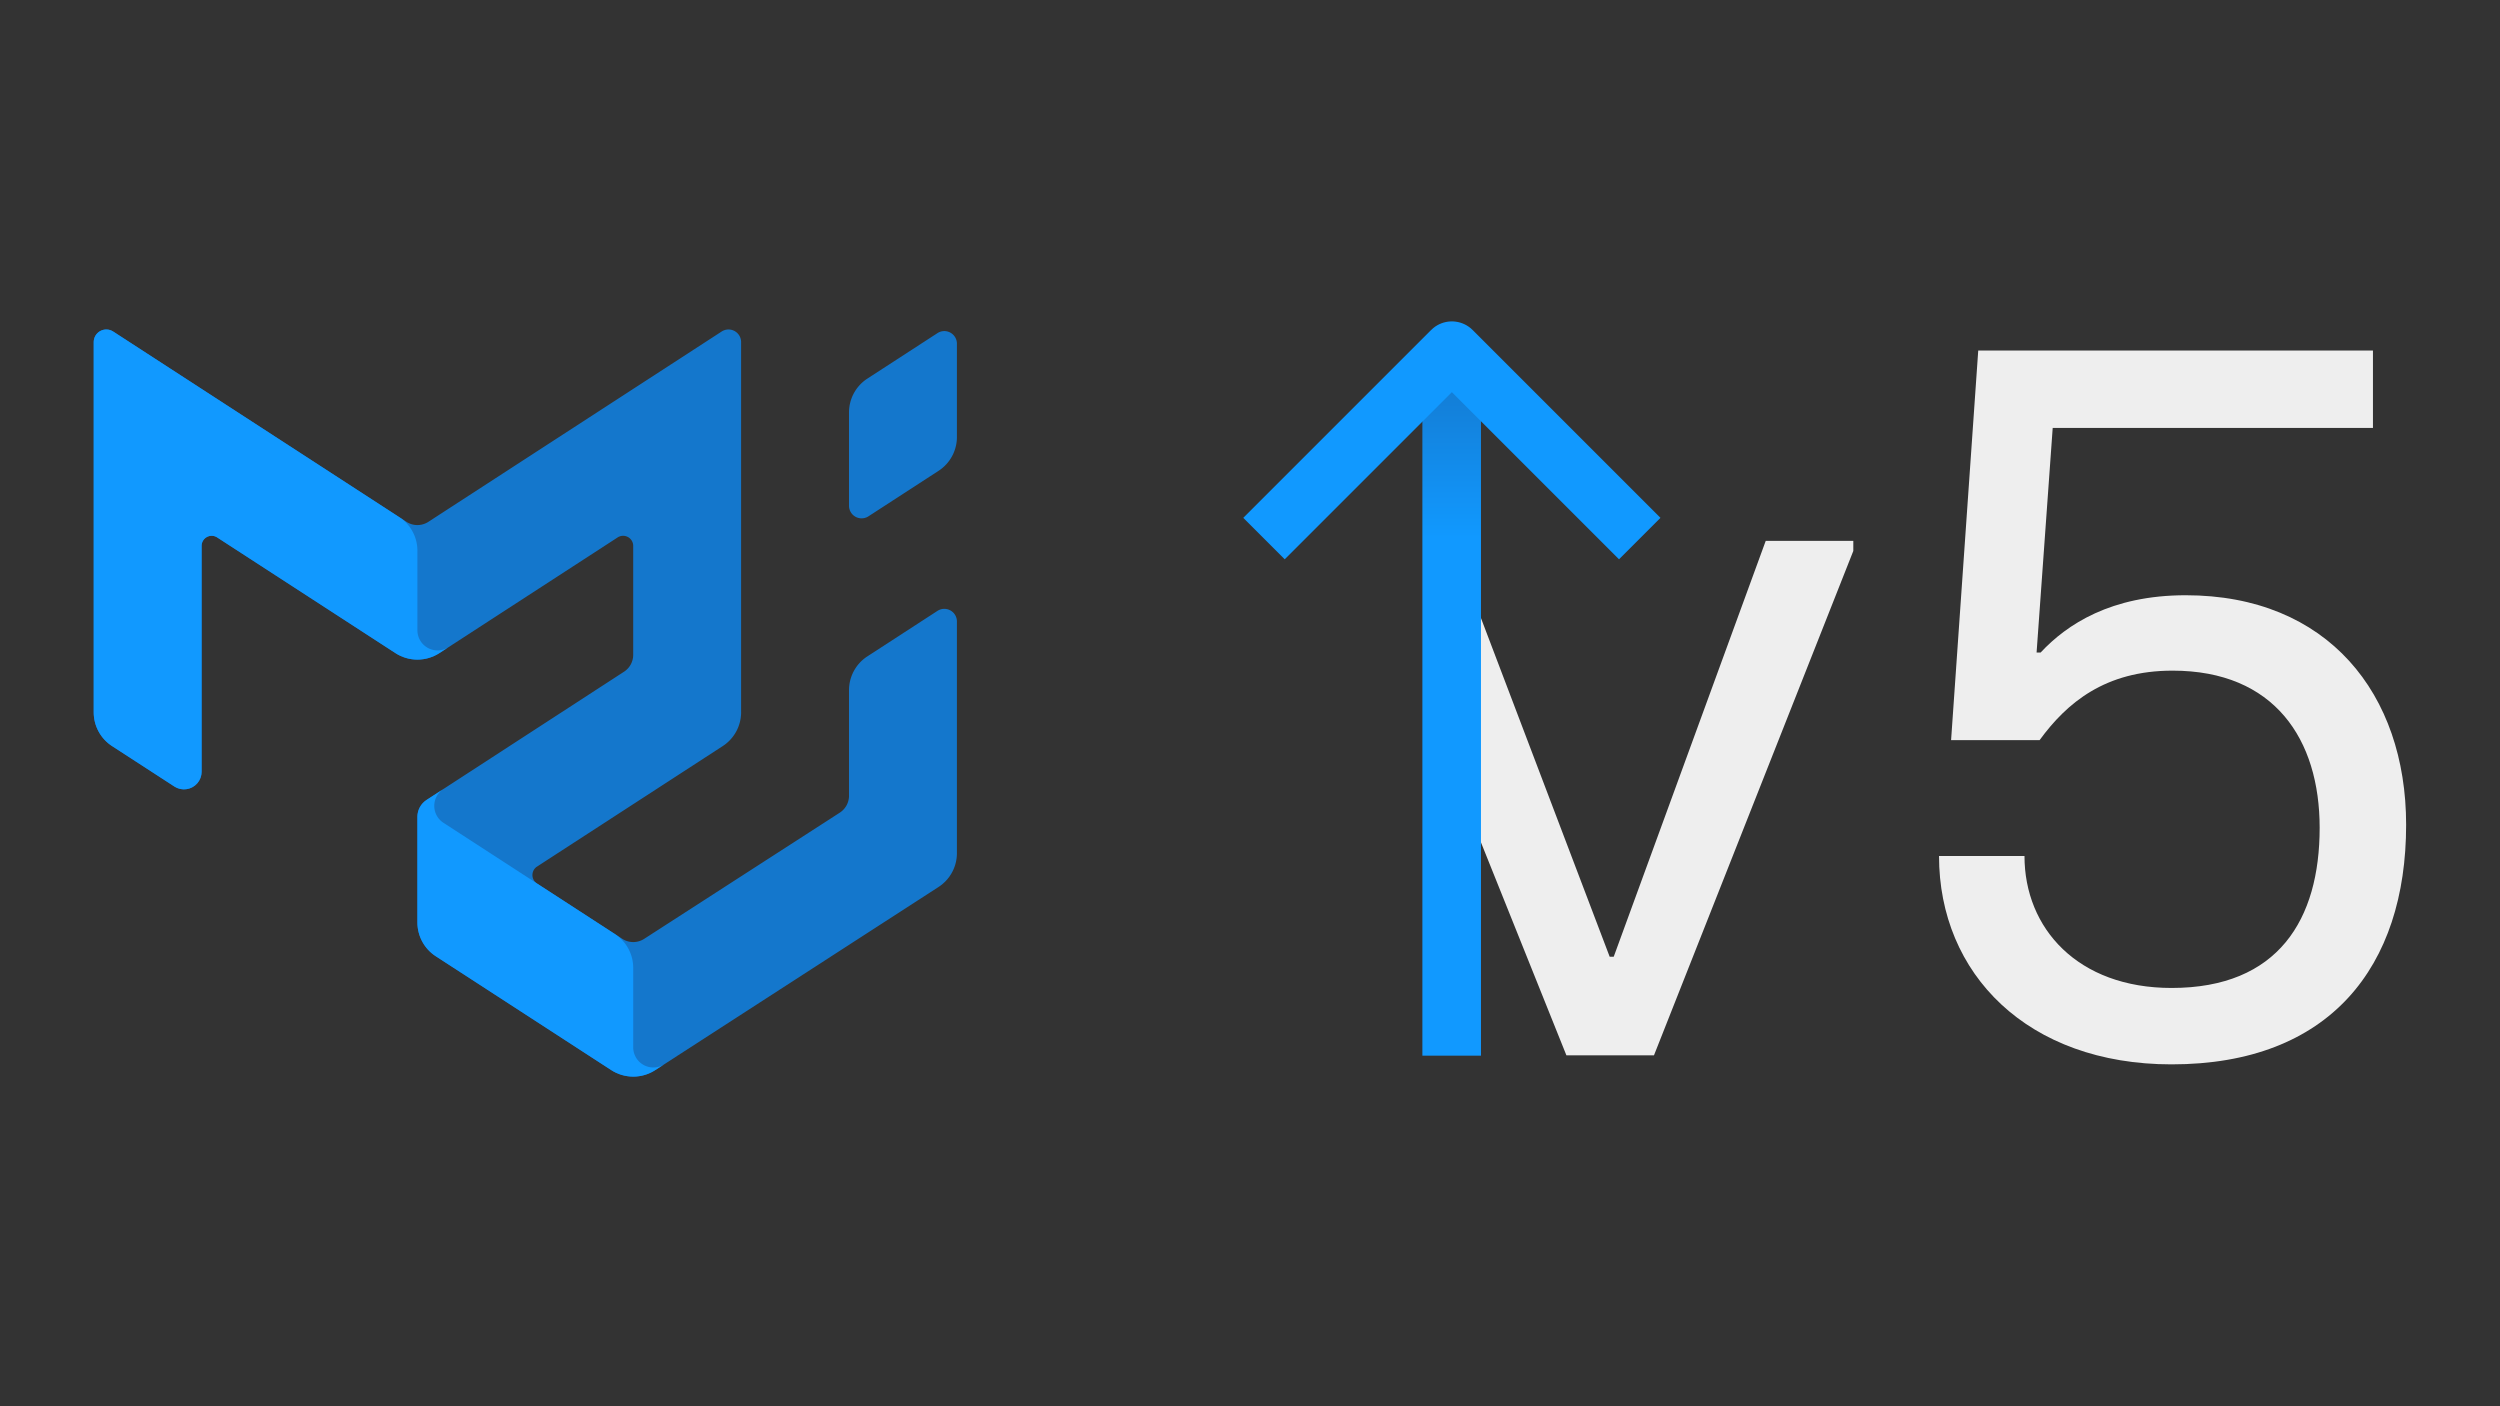 <svg viewBox="0 0 1280 720" xmlns="http://www.w3.org/2000/svg" xml:space="preserve" style="fill-rule:evenodd;clip-rule:evenodd;stroke-linejoin:round;stroke-miterlimit:1.5"><rect x="0" y="0" width="1280" height="720" fill="#333333" stroke="none"/><g transform="translate(-251.305 -105.198) scale(1.29)"><path d="M356.123 288.659a7.998 7.998 0 0 0 8.709 0l116.402-75.53a4.999 4.999 0 0 1 7.722 4.195v146.923a16 16 0 0 1-7.291 13.422l-73.716 47.832a4.001 4.001 0 0 0 0 6.711l33.839 21.957a8 8 0 0 0 8.691.012l77.64-50.089a8.003 8.003 0 0 0 3.663-6.723V355.48a16 16 0 0 1 7.29-13.422l27.814-18.048a5 5 0 0 1 7.722 4.195v91.965c0 5.43-2.754 10.489-7.315 13.437l-112.435 72.678a16.05 16.05 0 0 1-17.446-.015l-69.643-45.19a16 16 0 0 1-7.291-13.422v-41.905a7.999 7.999 0 0 1 3.643-6.709l78.366-50.891a8.002 8.002 0 0 0 3.643-6.71v-43.232a4.002 4.002 0 0 0-6.178-3.356l-70.739 45.902a16.05 16.05 0 0 1-17.47 0l-70.74-45.902a3.999 3.999 0 0 0-6.177 3.356v89.629a7 7 0 0 1-10.81 5.872l-24.725-16.043A16 16 0 0 1 232 364.247V217.324a5.001 5.001 0 0 1 7.722-4.195l116.401 75.53Zm175.659-43.423c0-5.42 2.744-10.471 7.29-13.422l27.814-18.047a4.998 4.998 0 0 1 7.722 4.194v37.044a16 16 0 0 1-7.291 13.422l-27.814 18.047a4.998 4.998 0 0 1-7.721-4.194v-37.044Z" style="fill:#1477cc"/><clipPath id="a"><path d="M356.123 288.659a7.998 7.998 0 0 0 8.709 0l116.402-75.53a4.999 4.999 0 0 1 7.722 4.195v146.923a16 16 0 0 1-7.291 13.422l-73.716 47.832a4.001 4.001 0 0 0 0 6.711l33.839 21.957a8 8 0 0 0 8.691.012l77.64-50.089a8.003 8.003 0 0 0 3.663-6.723V355.48a16 16 0 0 1 7.29-13.422l27.814-18.048a5 5 0 0 1 7.722 4.195v91.965c0 5.43-2.754 10.489-7.315 13.437l-112.435 72.678a16.05 16.05 0 0 1-17.446-.015l-69.643-45.19a16 16 0 0 1-7.291-13.422v-41.905a7.999 7.999 0 0 1 3.643-6.709l78.366-50.891a8.002 8.002 0 0 0 3.643-6.71v-43.232a4.002 4.002 0 0 0-6.178-3.356l-70.739 45.902a16.05 16.05 0 0 1-17.47 0l-70.74-45.902a3.999 3.999 0 0 0-6.177 3.356v89.629a7 7 0 0 1-10.81 5.872l-24.725-16.043A16 16 0 0 1 232 364.247V217.324a5.001 5.001 0 0 1 7.722-4.195l116.401 75.53Zm175.659-43.423c0-5.42 2.744-10.471 7.29-13.422l27.814-18.047a4.998 4.998 0 0 1 7.722 4.194v37.044a16 16 0 0 1-7.291 13.422l-27.814 18.047a4.998 4.998 0 0 1-7.721-4.194v-37.044Z"/></clipPath><g clip-path="url(#a)"><path d="M511.522 298.211a4 4 0 0 1 6.177-3.356l79.475 51.57 16.522-10.721-4.167 2.704a8.002 8.002 0 0 1-12.355-6.711V300.12a16.001 16.001 0 0 0-7.295-13.425l-121.183-78.576v164.819l42.826 27.788V298.211Z" style="fill:#19f" transform="translate(-236.696)"/><path d="m597.174 455.985 85.652 55.577 13.318-8.608-.975.63a8 8 0 0 1-12.343-6.719v-31.551a16 16 0 0 0-7.291-13.422l-68.023-44.138a7.999 7.999 0 0 1-.002-13.421l2.224-1.444-12.56 8.156v54.94Z" style="fill:#19f" transform="translate(-236.696 .364)"/></g></g><path d="M335.523 540.469h43.835l99.761-252.429v-5.039h-43.835l-76.08 208.141h-2.015l-79.104-208.141v114.3l57.438 143.168Zm302.883 4.535c79.148 0 117.394-48.826 117.394-119.915 0-65.542-39.253-114.873-110.336-114.873-37.309 0-59.494 14.591-72.603 28.678h-2.016l8.067-112.401h160.281v-38.742H541.646l-13.588 194.974h44.299c13.613-18.641 32.772-34.774 66.553-34.774 50.923 0 73.611 34.284 73.611 78.651 0 45.88-20.671 80.163-74.115 80.163-46.89 0-73.612-29.746-73.612-66.046H522.02c0 58.988 44.287 104.285 116.386 104.285Z" style="fill:#eee;fill-rule:nonzero" transform="translate(458.754 -12.584) scale(1.023)"/><path d="M322 554V195" style="fill:none;stroke:url(#b);stroke-width:30px" transform="translate(421.259 -13.5)"/><path d="m155 360 167-167 167 167" style="fill:none;stroke:#19f;stroke-width:52.11px" transform="translate(557.886 68.392) scale(.576)"/><defs><linearGradient id="b" x1="0" y1="0" x2="1" y2="0" gradientUnits="userSpaceOnUse" gradientTransform="matrix(0 -94.14 94.14 0 322 289.14)"><stop offset="0" style="stop-color:#19f;stop-opacity:1"/><stop offset="1" style="stop-color:#1477cc;stop-opacity:1"/></linearGradient></defs></svg>